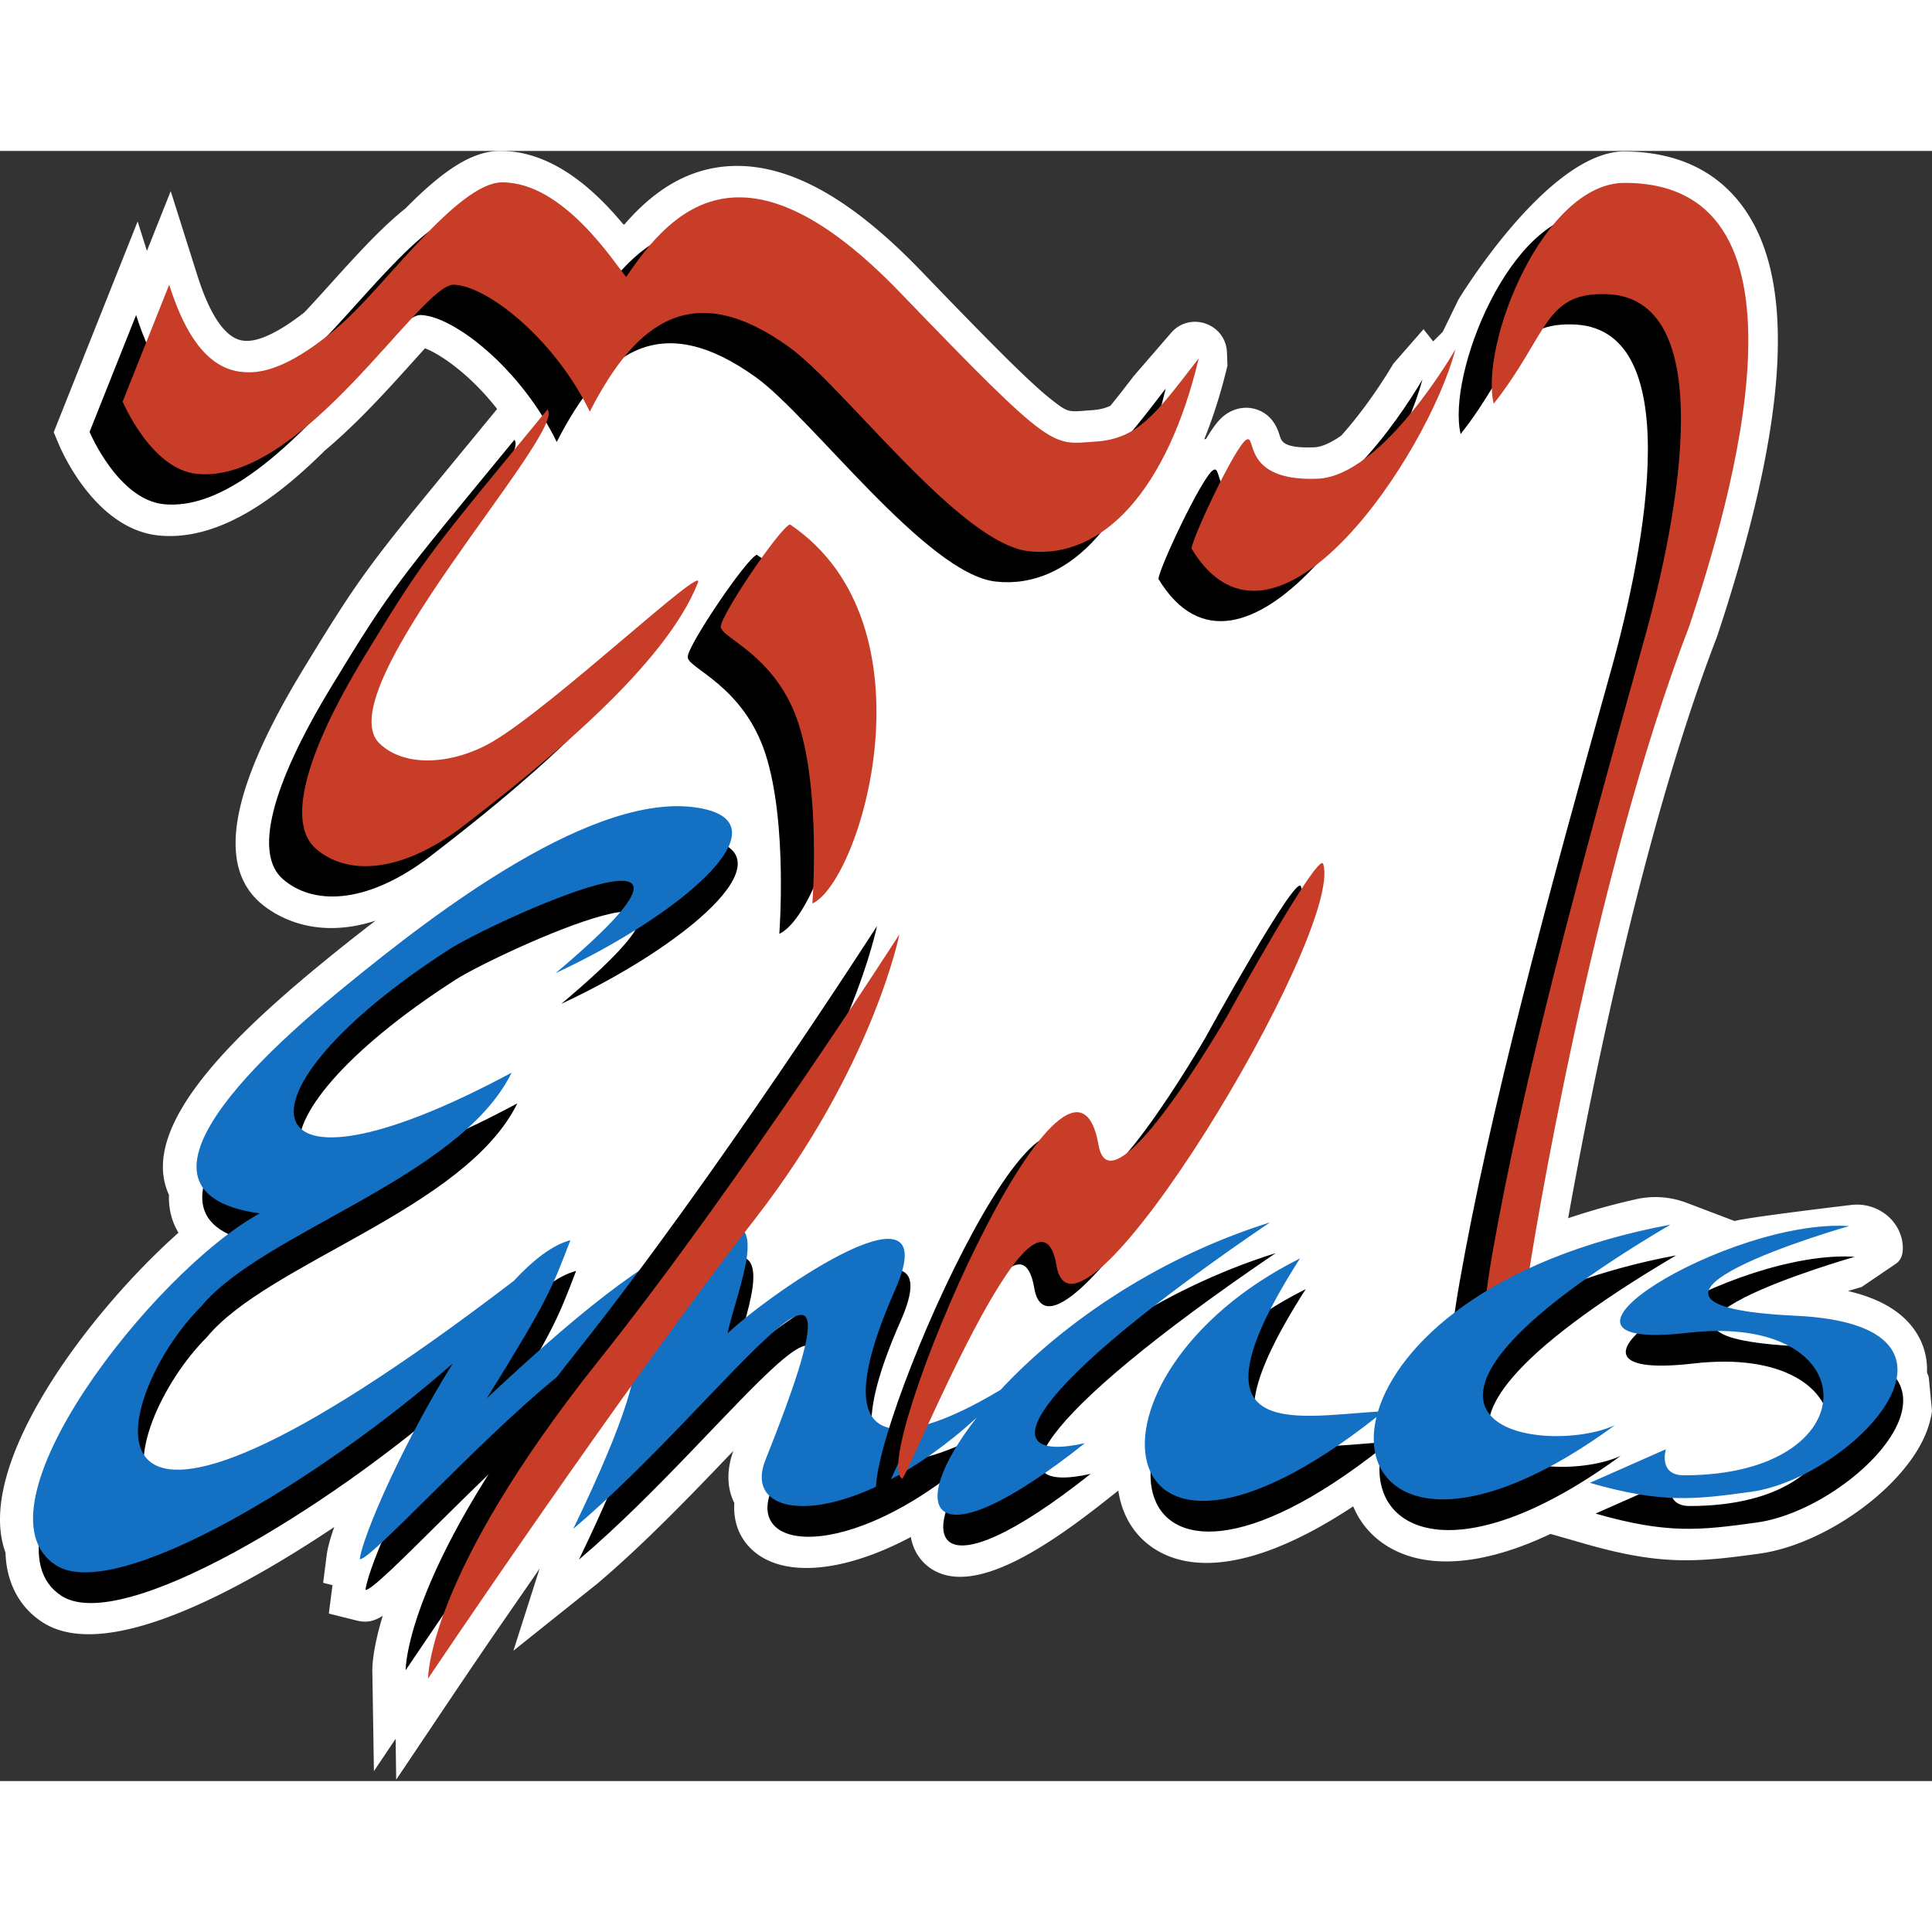 <svg viewBox="0 0 256 216" xmlns="http://www.w3.org/2000/svg" preserveAspectRatio="xMidYMid" height="1em" width="1em">
  <rect x="0" y="0" width="256" height="216" fill="#333333" stroke="none"/>
  <path d="M255.568 162.465a9.062 9.062 0 0 0-.232-.583c.087-2.236-.577-4.31-1.958-6.068-1.773-2.259-4.582-3.829-8.506-4.742a91.355 91.355 0 0 1 1.795-.535l4.548-3.087c.806-.547 1.005-1.515.89-2.602-.351-3.302-3.5-5.582-6.797-5.187-5.338.639-13.694 1.68-15.479 2.127l-6.34-2.407a11.62 11.62 0 0 0-6.659-.486 88.29 88.29 0 0 0-9.042 2.527c2.708-15.206 9.729-51.155 19.705-77.002l.069-.191c9.393-28.387 10.518-46.95 3.439-56.749C227.446 2.56 222.07.065 215.02.065c-10.075.291-21.764 19.619-21.764 19.619l-2.083 4.283-1.274 1.273-1.273-1.62-4.014 4.593c-.03.052-2.973 5.16-6.897 9.515-1.748 1.224-2.901 1.519-3.572 1.544-4.047.15-4.328-.775-4.563-1.518-.256-.81-.854-2.705-2.98-3.467-1.319-.472-2.782-.286-4.013.513-.672.437-1.411 1.07-2.774 3.345-.084.018-.165.055-.249.078 1.2-2.962 2.234-6.226 3.081-9.784l-.066-1.733c-.144-3.826-4.901-5.495-7.405-2.599l-4.917 5.685c-1.166 1.513-2.197 2.85-3.124 3.977-.727.342-1.508.522-2.503.588-.31.02-.602.042-.88.064-2.13.165-2.307.178-4.234-1.314-2.969-2.296-8.009-7.389-17.502-17.24-9.215-9.563-17.332-14.08-24.841-13.875-5.364.162-10.086 2.696-14.43 7.747l-.141.001C79.06 5.47 73.396 0 66.334 0l-.149.001c-3.492.037-7.223 2.315-12.448 7.607-3.279 2.616-6.637 6.338-9.886 9.94-1.245 1.38-2.424 2.687-3.523 3.844-3.129 2.449-5.732 3.753-7.539 3.774-.959.002-3.886.044-6.647-8.696l-3.52-11.144-3.152 7.916-1.231-3.895L7.118 37.271l.658 1.57c.486 1.158 4.986 11.338 13.342 12.123 8.574.797 16.61-6.014 21.947-11.284 4.352-3.649 8.398-8.144 11.656-11.763.551-.612 1.083-1.204 1.596-1.767 1.981.765 5.895 3.365 9.557 8.041l-4.623 5.621C49.048 54.64 47.772 56.19 40.141 68.746c-9.577 15.759-11.423 25.862-5.643 30.887 1.263 1.097 4.451 3.338 9.405 3.338 1.736 0 3.691-.278 5.854-.975a266.471 266.471 0 0 0-6.499 5.138c-12.063 9.842-25.061 22.115-20.869 31.192-.062 1.852.37 3.549 1.259 5.019C11.853 153.818-3.543 174.107.729 185.717c.119 4.011 1.85 7.276 4.937 9.26 8.449 5.434 26.242-4.355 38.62-12.637-.523 1.502-.879 2.786-.999 3.726l-.467 3.663 1.236.312-.013.095-.467 3.671 3.59.897c1.231.31 2.186.245 3.55-.599-1.346 4.402-1.388 6.799-1.38 7.277l.211 13.302 2.875-4.282.076 5.413 7.438-11.082c.05-.075 2.061-3.071 5.32-7.844l6.244-9.038-3.472 10.88 11.128-8.897c6.402-5.418 12.872-12.205 18.021-17.585-.926 2.528-.866 4.935.129 6.916-.197 2.771.904 5.23 3.135 6.823 4.304 3.071 12 2.076 20.252-2.33.409 2.367 1.842 3.634 2.643 4.171 5.683 3.813 15.555-2.952 23.52-9.269l1.328-1.054c.542 3.699 2.548 6.636 5.721 8.256 1.745.892 3.745 1.332 5.968 1.332 5.343 0 11.973-2.548 19.435-7.498.995 2.41 2.765 4.37 5.188 5.662 5.184 2.763 12.516 1.991 20.958-2.008l4.563 1.31c5.597 1.607 9.555 2.182 13.378 2.182 3.065-.001 6.042-.37 9.706-.874 8.548-1.173 18.797-8.443 21.931-15.556.496-1.128.819-2.248.968-3.341l-.432-4.506" fill="#FFF"/>
  <path d="M188.478 30.281s-9.613 16.85-18.315 17.172c-10.2.378-7.96-6.103-9.438-5.142-1.474.958-7.134 12.944-7.223 14.407 10.985 18.13 31.297-12.458 34.976-26.437ZM21.758 46.815c14.006 1.316 29.593-25.201 33.983-25.072 4.391.129 13.296 7.095 18.029 16.818 6.231-12.189 13.815-17.603 26.391-8.57 7.317 5.255 22.611 26.044 31.765 27.068 9.911 1.109 18.428-8.323 22.533-25.567-5.682 7.36-7.995 10.665-13.688 11.04-5.875.387-5.359 1.55-25.89-19.756S84.666 11.671 78.597 20.71c-1.356-1.485-8.224-12.615-16.5-12.526-5.864.064-15.633 13.943-21.475 18.982-6.07 5.235-9.709 6.158-11.916 6.184-3.42.041-7.542-1.708-10.669-11.607L11.869 37.23s3.778 9.011 9.889 9.585Zm46.401-8.538c-15.461 18.812-16.08 19.26-24.207 32.633-8.127 13.373-10.284 22.262-6.47 25.578 3.843 3.341 10.69 3.526 19.079-2.674 11.673-8.946 27.254-21.712 31.531-32.581 1.112-2.825-19.13 16.337-27.253 21.089-4.874 2.851-11.425 3.601-14.944.196-7.182-6.949 24.966-41.317 22.264-44.241Zm32.131 15.231c-1.356.452-9.2 12.041-9.168 13.558.032 1.52 7.393 3.745 10.33 12.913 2.938 9.168 1.808 23.759 1.808 23.759 6.456-2.97 16.702-37.001-2.97-50.23ZM238.67 158.41c-29.66-1.382 7.102-11.88 7.102-11.88-16.012-1.033-45.122 16.859-21.37 14.139 23.914-2.761 24.192 18.914-.517 18.885-3.458-.004-2.389-3.454-2.389-3.454l-10.079 4.455c9.541 2.739 13.824 2.222 21.367 1.186 13.3-1.826 32.878-22.068 5.886-23.331Zm-69.634-12.368c-15.776 4.961-28.133 14.053-35.695 22.183-6.747 4.081-26.05 14.114-13.98-13.24 6.87-15.569-15.866-.18-22.209 5.767 1.326-6.022 6.089-16.716-1.622-13.755-7.71 2.962-16.024 8.988-30.257 22.345 8.173-13.165 8.598-14.544 11.063-20.935-2.348.606-4.912 2.591-7.502 5.384-61.969 47.396-53.111 15.025-41.458 3.432 8.145-9.924 34.254-16.982 41.177-31.023-35.825 19.235-38.032 2.764-8.184-16.388 5.489-3.515 41.765-20.164 14.006 3.205 16.42-7.644 30.331-19.457 19.604-21.773-13.942-3.009-35.868 14.037-47.081 23.187-6.595 5.381-33.54 27.383-11.731 30.42-14.14 7.761-38.61 39.155-26.998 46.622 7.934 5.1 35.283-11.471 52.576-26.736-6.582 10.544-11.92 22.797-12.319 25.926 2.583.645 56.737-62.912 28.288-4.01 20.627-17.455 41.351-48.86 25.47-9.133-3.435 8.591 11.66 9.315 27.993-5.61-9.54 12.171-6.583 19.979 14.34 3.386-12.74 2.838-8.418-6.872 24.519-29.254Zm53.055.301c-10.172 1.902-18.214 5.056-24.305 8.735.117-.446.204-.866.253-1.239.551-4.261 8.651-53.781 21.435-86.902 5.238-15.83 18.29-58.688-8.587-58.688-10.765 0-19.205 21.361-17.348 29.263 7.13-9.041 6.681-14.628 14.599-14.527 15.521.043 9.937 29.352 5.346 45.785-8.753 31.333-16.039 58.185-20.094 81.195-.718 4.075-1.056 6.987-1.124 8.998-4.868 4.014-7.777 8.316-8.92 12.142-11.644.756-25.87 3.996-10.329-20.291-31.204 15.597-26.169 49.7 10.129 21.024-2.645 10.864 9.37 17.352 31.596 1.074-9.189 4.258-37.984.203 7.349-26.569Z"/>
  <path d="M197.922 33.494c-1.857-7.901 6.583-29.262 17.348-29.262 26.876 0 13.824 42.858 8.586 58.687-12.783 33.121-20.883 82.642-21.435 86.902-.673 5.202-8.703 19.137-4.648-3.873 4.055-23.011 11.341-49.863 20.094-81.195 4.591-16.434 10.174-45.742-5.346-45.785-7.918-.102-7.469 5.486-14.599 14.526" fill="#C73D27"/>
  <path d="M237.914 154.341c-29.66-1.382 7.102-11.88 7.102-11.88-16.012-1.033-45.122 16.86-21.371 14.14 23.915-2.761 24.193 18.913-.516 18.884-3.458-.004-2.389-3.454-2.389-3.454l-10.08 4.455c9.542 2.739 13.825 2.222 21.368 1.186 13.3-1.826 32.878-22.068 5.886-23.331Zm-69.634-12.368c-15.776 4.961-28.133 14.053-35.695 22.184-6.747 4.08-26.051 14.113-13.98-13.241 6.87-15.569-15.866-.18-22.209 5.767 1.326-6.022 6.088-16.716-1.622-13.754-7.711 2.961-16.024 8.987-30.258 22.344 8.174-13.165 8.599-14.543 11.064-20.935-2.348.606-4.912 2.591-7.502 5.384-61.969 47.396-53.111 15.025-41.458 3.432 8.145-9.924 34.254-16.982 41.177-31.023-35.825 19.235-38.032 2.764-8.184-16.388 5.488-3.514 41.765-20.164 14.006 3.205 16.42-7.643 30.331-19.457 19.604-21.773-13.942-3.009-35.868 14.037-47.081 23.187-6.595 5.382-33.54 27.383-11.731 30.421-14.141 7.76-38.61 39.154-26.998 46.621 7.934 5.101 35.283-11.471 52.576-26.736-6.582 10.544-11.92 22.797-12.319 25.926 2.583.645 56.737-62.912 28.288-4.01 20.627-17.455 41.351-48.859 25.469-9.132-3.434 8.59 11.661 9.314 27.994-5.611-9.54 12.171-6.583 19.98 14.34 3.386-12.74 2.838-8.418-6.872 24.519-29.254Zm53.055.301c-23.951 4.478-36.097 15.897-38.745 24.762-11.644.756-25.87 3.997-10.329-20.291-31.204 15.597-26.169 49.7 10.128 21.024-2.645 10.865 9.37 17.352 31.597 1.074-9.189 4.258-37.984.203 7.349-26.569Z" fill="#1370C2"/>
  <path d="M172.385 97.46c-.594-1.917-12.692 20.088-12.692 20.088s-15.403 26.694-17.074 17.165c-3.728-21.253-30.642 41.883-26.023 44.192.548.274 17.896-43.233 20.453-28.213 2.53 14.862 38.155-44.123 35.336-53.232m-95.989 61.672c-22.872 28.67-22.644 42.183-22.644 42.183s25.199-37.551 43.376-60.971c15.573-20.065 19.078-37.639 19.078-37.639s-21.374 33.317-39.81 56.427"/>
  <path d="M60.124 17.725c4.391.129 13.296 7.096 18.029 16.818 6.231-12.188 13.815-17.603 26.391-8.57 7.316 5.256 22.611 26.044 31.765 27.068 9.911 1.109 18.427-8.322 22.532-25.567-5.681 7.361-7.995 10.665-13.687 11.041-5.875.387-5.359 1.549-25.89-19.757S89.049 7.653 82.98 16.692c-1.356-1.485-8.224-12.615-16.5-12.525-5.864.064-15.633 13.943-21.476 18.982-6.069 5.235-9.708 6.158-11.915 6.183-3.421.041-7.542-1.707-10.67-11.607l-6.168 15.488s3.778 9.011 9.889 9.585c14.006 1.316 29.594-25.202 33.984-25.073Zm32.351 39.491c1.112-2.825-19.13 16.337-27.254 21.088-4.873 2.851-11.424 3.601-14.944.196-7.181-6.948 24.967-41.316 22.265-44.24-15.461 18.812-16.081 19.26-24.207 32.632-8.127 13.373-10.284 22.263-6.47 25.579 3.843 3.341 10.69 3.525 19.078-2.675 11.673-8.946 27.255-21.712 31.532-32.58Zm12.198-7.726c-1.356.452-9.2 12.041-9.168 13.559.032 1.52 7.392 3.744 10.33 12.912 2.938 9.168 1.808 23.76 1.808 23.76 6.456-2.97 16.701-37.001-2.97-50.231Zm70.659 44.997c-.594-1.917-12.691 20.088-12.691 20.088s-15.404 26.693-17.075 17.165c-3.727-21.254-30.642 41.882-26.022 44.192.548.274 17.895-43.234 20.453-28.213 2.53 14.861 38.154-44.123 35.335-53.232Zm-95.963 65.741c-22.872 28.67-22.644 42.183-22.644 42.183s25.199-37.551 43.377-60.971c15.572-20.065 19.077-37.64 19.077-37.64s-21.373 33.318-39.81 56.428Zm85.739-121.935c-1.475.958-7.134 12.945-7.223 14.407 10.984 18.13 31.296-12.457 34.976-26.436 0 0-9.613 16.849-18.315 17.172-10.2.377-7.96-6.103-9.438-5.143Z" fill="#C73D27"/>
</svg>
